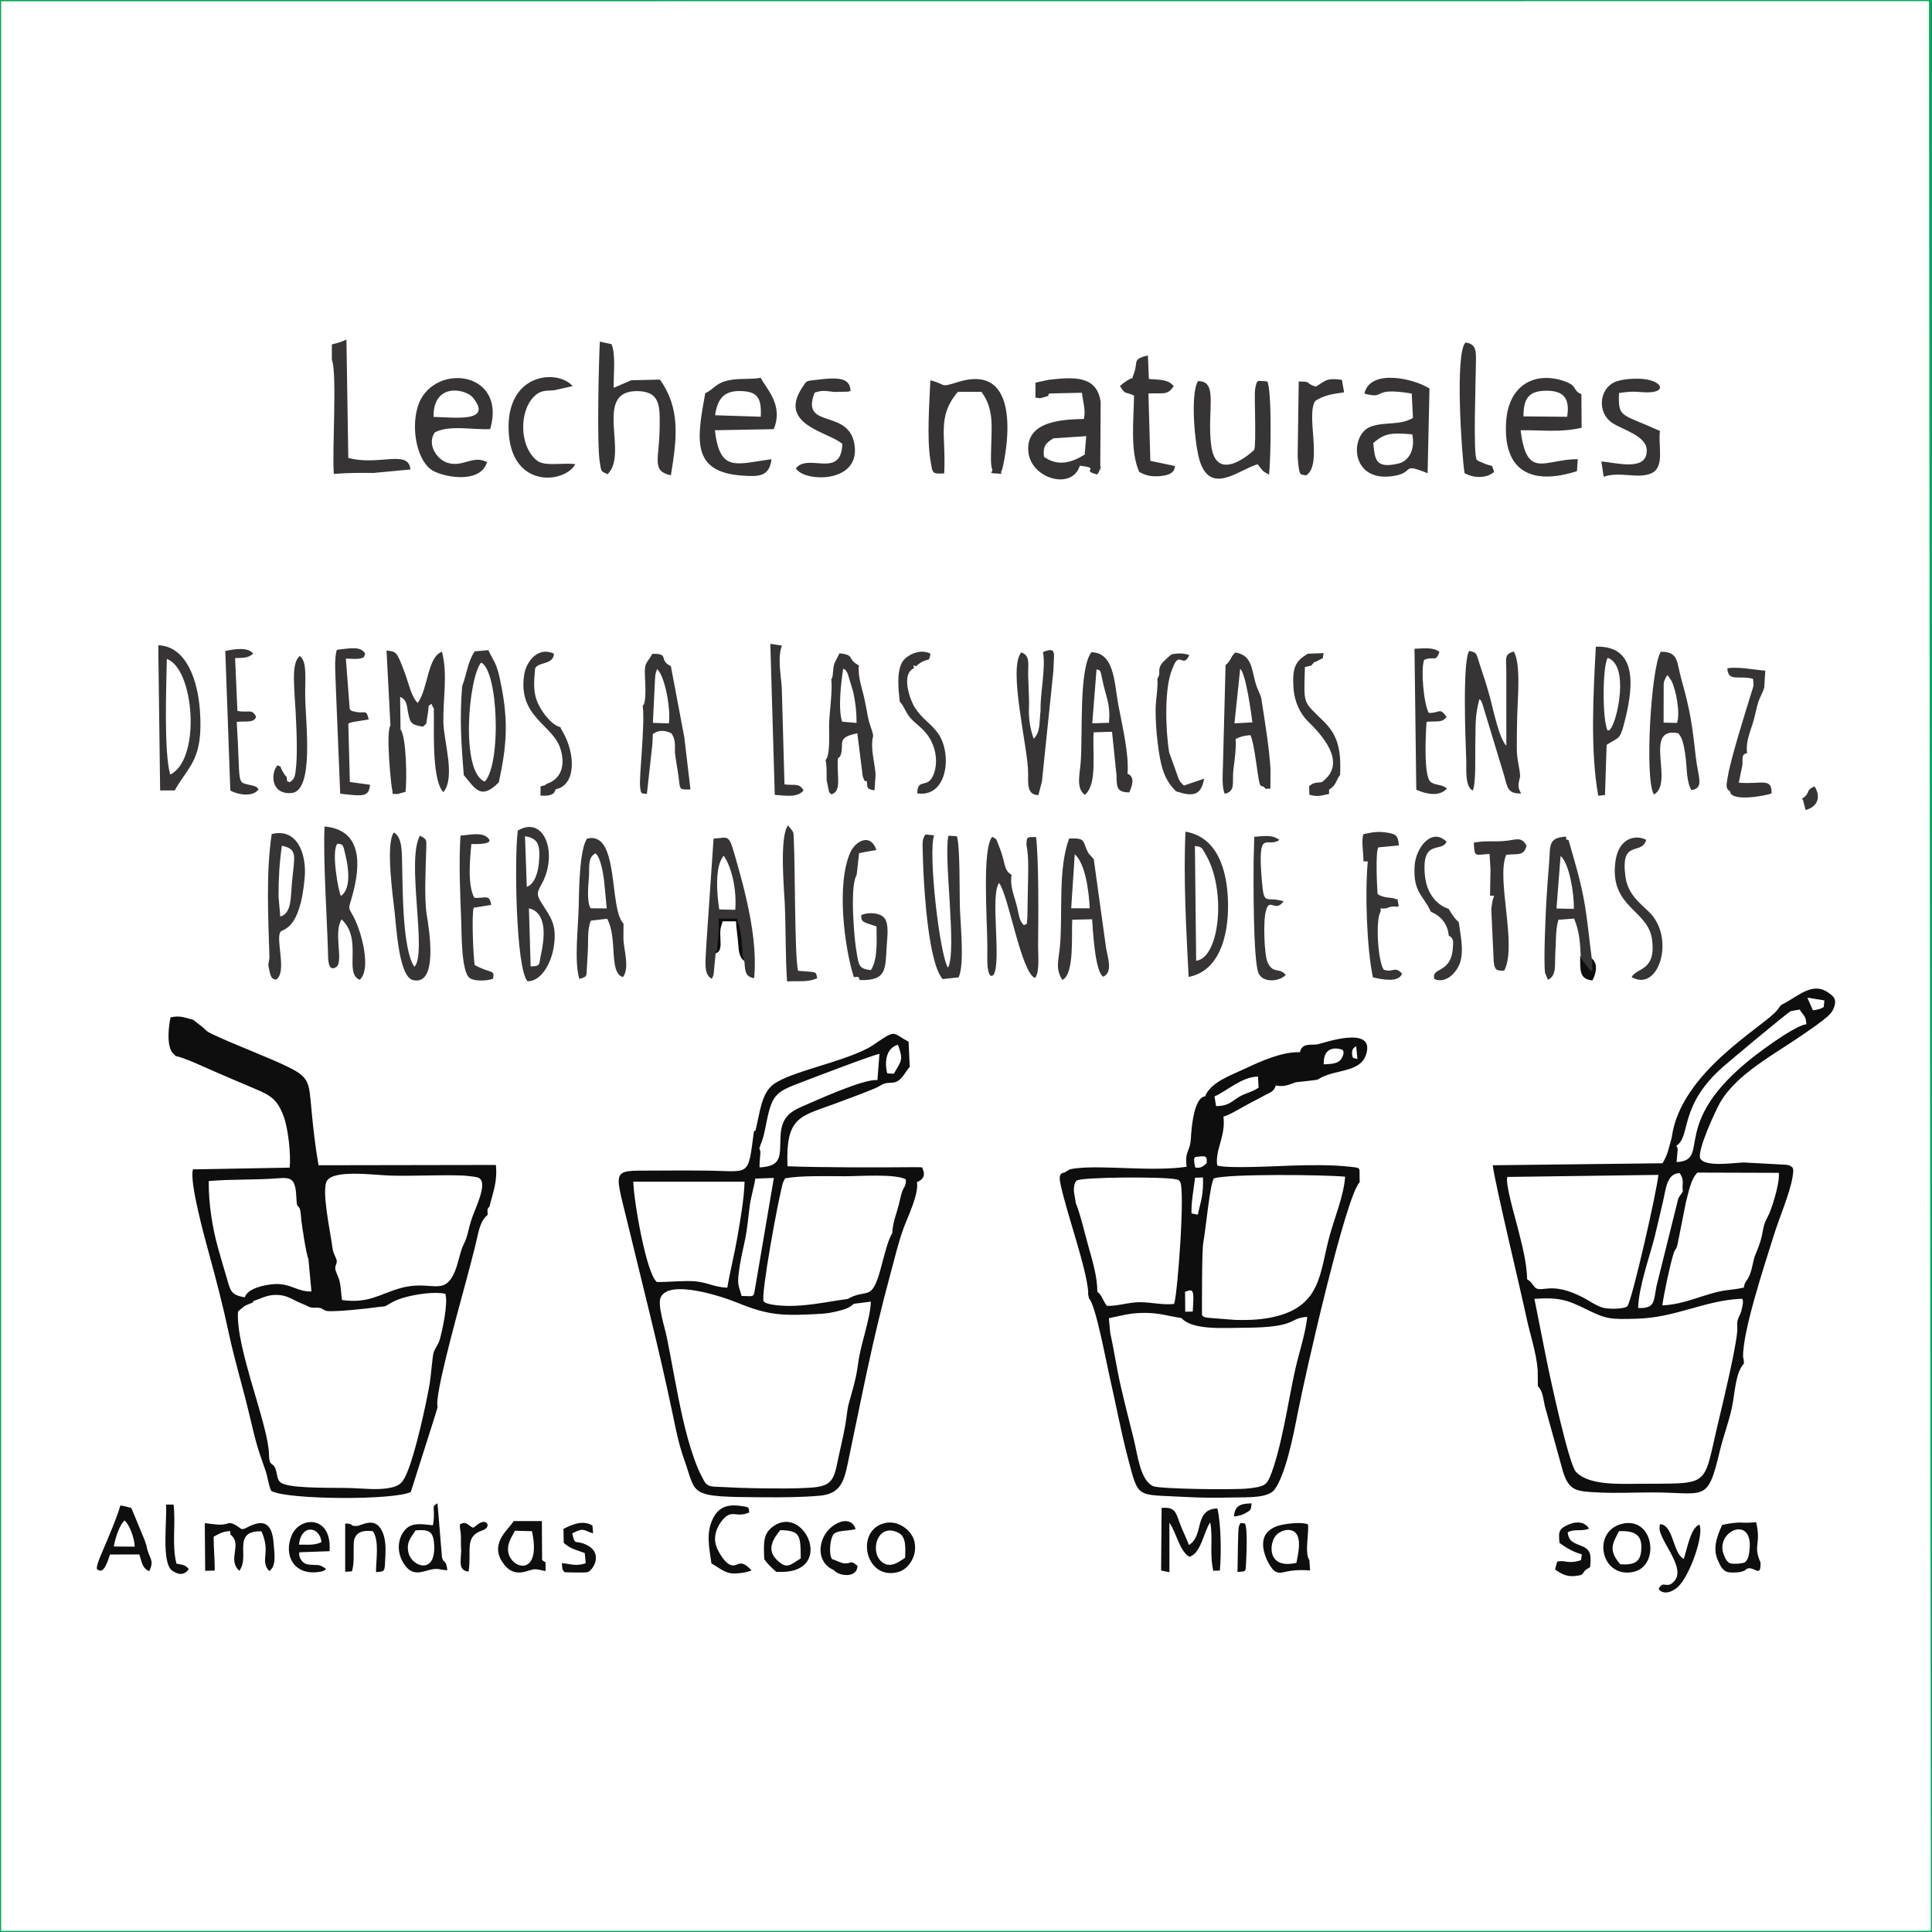 <?xml version="1.0" encoding="UTF-8"?>
<!DOCTYPE svg PUBLIC "-//W3C//DTD SVG 1.1//EN" "http://www.w3.org/Graphics/SVG/1.1/DTD/svg11.dtd">
<!-- Creator: CorelDRAW 2017 -->
<svg xmlns="http://www.w3.org/2000/svg" xml:space="preserve" width="200mm" height="200mm" version="1.1" style="shape-rendering:geometricPrecision; text-rendering:geometricPrecision; image-rendering:optimizeQuality; fill-rule:evenodd; clip-rule:evenodd"
viewBox="0 0 20000 20000"
 xmlns:xlink="http://www.w3.org/1999/xlink">
 <defs>
  <style type="text/css">
   <![CDATA[
    .fil0 {fill:none}
    .fil3 {fill:#373435}
    .fil1 {fill:#00A859}
    .fil2 {fill:#0E0E0E}
   ]]>
  </style>
 </defs>
 <g id="Capa_x0020_1">
  <rect class="fil0" width="20000" height="20000"/>
  <path class="fil1" d="M11.76 12.94l19957.3 -1.18 19.18 19975.3 -182.94 1.18 -19815.3 0 21.75 -1.18 0.01 -19974.12zm-21.76 19997.06l20020 0 0 -20020 -20020 0 0 20020z"/>
  <g id="_1776731571232">
   <path class="fil2" d="M3143.36 13502.25c27.76,10.18 45.31,24.52 68.97,30.87 37.88,10.17 59.91,-0.3 94.07,5.88 43.93,7.94 35.17,23.1 73.52,31.38 66.87,14.42 439.95,-25.88 508.35,-36.41 112.06,-17.26 73.19,5.79 159.89,-46.39 48.08,-28.93 100.43,-46.32 157.89,-61.52 101.55,-26.85 291.71,-58.08 403.91,-32.72 31.4,92.22 -30.07,376.43 -57.19,472.48 -15.17,53.72 -47.2,88.11 -63.21,133.2 -12.61,35.52 -30.21,262.22 -41.65,326.6 -42.82,241.02 -145.4,701.81 -227.62,903.36 -45.48,111.48 -70.75,155.46 -205.33,177.01 -114.52,18.34 -244.13,3.85 -361.43,-0.9 -174.64,-7.06 -575.79,6.84 -713.04,-41.12 -57.04,-19.93 -64.58,-48.67 -76.03,-110.27 -27.3,-146.81 -76.51,-41.84 -79.97,-198.31 -6.88,-312.23 -346.39,-1102.89 -320.52,-1478.57 81.26,-67.77 50.17,-49.89 127.29,-83.25 37.61,-16.26 23.24,0.22 30.57,-24.91 101.06,-33.34 159.47,-74.84 280.17,-61.29 89.6,10.05 156.33,64.82 241.36,94.88zm5487.98 2751.1c56.62,68.64 247.39,82.94 244.52,-45.21 -78.35,-61.62 -54.4,-23.34 -126.71,-23.62 -38.89,-0.15 -95.12,-32.58 -135.92,-44.95 -33.78,-45.37 -21.7,-190.87 7.45,-244.37 32.93,-60.45 148.17,-40.8 236.07,-65.76 -20.68,-78.04 -95.5,-103.77 -181.41,-64.38 -208.7,95.69 -254.74,400.26 -44,488.29zm9908.04 -5786.78l91.32 -15.65c35.22,62.16 64.14,58.98 68.67,152.29 -96.25,8.49 -362.77,200.25 -435.76,252.97 -1041.24,752.08 -522.43,1151.14 -907.6,1173.79l11.23 -130.8c-2.57,-26.12 0.22,-14.86 -11.17,-29.52l0 -10.6c149.9,-97.9 19.61,-410.77 482.54,-816.77 46.13,-40.45 654.38,-552.07 700.77,-575.71zm228 -7.61l-57.72 -131.21 176.22 28.5 -6.51 68.22c-34.7,22.81 -60.44,25.97 -111.99,34.49zm-2282.33 -309.78c35.28,-66.74 64.74,-174.88 -11.53,-230.82l0 126.95c-45.23,-33.18 -70.05,-116.85 -115.29,-150.03 0,144.29 -11.68,242.36 126.82,253.9zm-117.87 6001.32c-139.22,45.56 -161.29,-5.41 -247.64,15.67l-21.41 81.5c72.52,49.65 127.99,84.4 244.38,61.77 26.01,-5.05 22.34,-1.85 39.61,-16.57l28.96 -39.07 49.98 -31.26c8.06,-104.38 16.16,-174.27 -76.73,-213.43 -86.17,-36.32 -145.98,-47.39 -155.59,-147.19 73.25,-37.35 135.41,-6.5 220.85,-36.18 -38.34,-70.81 -126.32,-80.8 -207.47,-45.36 -96.94,42.34 -112.74,64.09 -98.13,192.23 60.35,44.03 148.24,98.46 230.83,117.21l-7.64 60.68zm-14271.09 -5518.6l-85.49 -66.11c-1.47,-1.57 -4.27,-4.65 -6.24,-7.11 -94.5,-25.96 -148.79,-49.17 -238.85,-26.14 -18.25,85 -42.53,267.8 14.2,359.46l39.62 40.52c91.02,16.15 314.18,122.09 405.64,161.54 138.19,59.61 272.77,117.88 411.99,176 170.45,71.15 234.56,113.45 300.18,288.27 44.5,118.55 76.46,390.86 61.35,529.04l-1000.85 18.07c-40.19,125.63 125.01,722.39 163.79,863.6 76.75,279.46 146.15,545.68 206.96,831.24 60.81,285.51 143.59,551.97 209.62,829.45 68.97,289.83 77.95,335.24 173.09,601.3 19.42,54.29 37.19,184.44 61.08,205.04 166.13,89.44 1264.58,96.15 1440.37,8.99l222.21 -698.58c89.8,-284.39 37.96,-115.44 55.15,-266.64 29.69,-261.05 224.08,-952.18 292.38,-1208.94 32.65,-122.75 64.75,-244.13 95.93,-366.77 33.1,-130.21 42.49,-256.13 129.85,-328.15 0,-54.01 -10.21,-57.08 18.73,-84 38.85,-160.74 83.12,-252.7 66.94,-432.38l-1836.21 3.14c-33.77,-190.63 -55.86,-388.34 -74.08,-585.7 -24.8,-268.77 -19.96,-321.11 -229.25,-426.12 -200.45,-100.58 -553.5,-230.27 -796.47,-345.59 -66.6,-31.61 -61.1,-37.88 -101.64,-73.43zm5338.53 -1129.01c-9.49,114.18 -32.04,254.69 -34.59,369.31 94.29,-25.2 45.03,-139.9 58.84,-252.71 3.93,-32.14 14.32,-49.57 21.86,-81.98l138.36 0c1.4,63.22 18.51,165.87 22.61,231.26 5.49,87.52 14.07,146.98 69.62,184.21 0,-63.94 -18.22,-166.26 -28.04,-237.37 -32.55,-235.67 -29.85,-138.74 -52.67,-224.26 -68.59,0 -113.47,11.54 -195.99,11.54zm-4900.8 3926.39c-148.26,-22.62 -148.67,-71.65 -188.33,-205.84 -29.05,-98.24 -60.25,-203.42 -88.19,-303.74 -58.67,-210.66 -98.4,-455.89 -96.64,-693.5 250.28,-21.04 476.42,-9.99 705.27,-27.71 74.04,-5.73 147.42,-14.36 176.59,50.32 26.36,58.48 23.03,138.26 29.03,200.77 5.1,53.14 23.32,26.08 36.51,79.45 6.07,24.54 7.53,77.36 11.3,104.68 12.23,88.52 46.84,332.19 73.54,401.4l31.3 334.23c-141.21,5.69 -217.51,-85.26 -378.51,-76.51 -99.43,5.4 -279.68,40.74 -311.87,136.45zm11505.23 -2599.4l13.11 133.22c-40.56,-14.2 -51.51,3.02 -55.32,-52.32 -3.13,-45.49 11.86,-62.17 42.21,-80.9zm-335.86 188c-6.25,-226.64 191.29,-153.05 195.07,-149.2 28.52,29 -9.98,99.18 -35.8,117.28 -40.45,28.36 -104.47,29.78 -159.27,31.92zm-289.24 185.6c54.37,-5.99 192.24,-20.33 223.58,-26.42 7.08,-1.37 46.77,-38.15 172.78,-69.67 149.48,-37.38 287.59,-57.44 330.77,-189.44 103.19,-315.47 -452.01,-115.79 -500.29,-107.45 -69.32,11.97 -161.53,-19.3 -183.83,82.01 -184.1,-6.84 -405.4,93.75 -551.69,162.5 -168.58,79.22 -370.19,145.99 -430.54,294.36 -113.41,10.96 -140.98,319.9 -146.37,429.97 -7.47,152.57 -64.85,123.36 -44.76,298.92 -356.87,53.03 -851.45,-18.11 -1142.47,15.71 -22.74,2.64 -47.73,5.9 -68.56,12.4l-53.81 32.46c-65.55,3.74 -50.04,76.97 -36.36,137.5 74.85,331.34 258.12,826.39 282.54,1092.76 -2.52,37.07 2.71,42.23 8.91,72.89 69.29,66.53 178.72,662.34 213.12,810.76 64.34,277.56 114.45,556.22 186.29,829.55 117.19,445.87 81.39,384.11 600.65,414.25 160.39,9.31 335,9.15 498.74,5.31 139.79,-3.28 355.45,8.59 422.28,-82.82 112.89,-154.43 192.87,-552.47 236.32,-777.35 78.44,-405.92 501.22,-2266.99 644.2,-2402.92l-0.83 -46.84c-3.18,-108.26 17.6,-100.19 -92.51,-113.07 -189.49,-22.17 -407.29,-18.56 -598.42,-13.05 -146.88,4.24 -678.3,34.43 -783.13,-0.83 -24.04,-162.46 90.47,-302.96 64.43,-506.23 66.35,-14.94 214.03,-109.67 286.43,-145.53 44.09,-21.83 87.55,-45.9 135.85,-71.84 69.1,-37.11 97.25,-38.15 120.04,-104.03 84.04,16.24 138.72,-8.7 206.64,-33.86zm-825.08 247.25l-16.38 -100.74c121.83,-51.38 286.5,-205.94 450.35,-204.91l6.19 114.49c-69.9,48.49 -142.91,56.68 -210.74,100.62 -77.13,49.96 -106.58,88.66 -229.42,90.54zm-1451.98 1004.19c-7.4,-60.55 -29.71,-126.11 -15.63,-184.22 7.71,-31.84 9.53,-30.99 22.82,-48.99 51.02,-38.21 909.01,-41.66 1025.86,-13.97 42.73,10.12 25.28,2.42 45.98,24.32 53.74,75.49 -23.29,1144.72 -60.9,1265.67 -100.67,15.62 -237.61,-16.98 -350.83,-17.41 -122.21,-0.47 -235.85,42.69 -345.88,37.51 -38.83,-47.92 -53.16,-113.53 -98.43,-146.67 -0.72,-159.4 -52.7,-326.78 -95.29,-478.49 -35.63,-126.89 -81.6,-326.95 -127.7,-437.75zm356.07 1341.12l-13.89 -149.89c134.22,-27.36 218.62,-55.55 371.38,-55.28 153.59,0.27 245.33,33.49 380.26,53.77 114.4,128.77 445.86,100.8 645.7,100.21 570.48,-1.67 454.45,-101.05 656.58,-112.51 -19.94,179.74 -87.71,377.26 -126.98,554.62 -71.64,323.65 -141.56,815.66 -259.59,1102.22 -36.75,89.2 -73.23,101.05 -217.76,118.61 -144.39,17.54 -931.02,6.59 -993.01,-23.47 -133.44,-64.71 -158.49,-323.63 -198.23,-483.09 -45.98,-184.48 -91.11,-360.18 -134.28,-547.07 -42.54,-184.12 -69.68,-372.59 -110.18,-558.12zm776.79 -217.21l-1.98 -206.19c54.25,-18.83 80.83,-32.24 85.43,40.96 2.75,43.87 -4.23,116.73 -5.82,163.71l-77.63 1.52zm64.95 -1017.66c-5.59,-103.36 23.97,-262.73 36.71,-369.2l81.87 -2.92c5.07,180.02 -18.62,231.31 -53.86,385.19l-64.72 -13.07zm6198.17 -489.71c-21.32,-17.49 14.73,-0.26 -22.14,-10 -12.44,-3.29 -17.36,-3.26 -30.12,-4.46l-427.48 -22.99c-83.91,0.2 -400.24,52.57 -451.25,-40.23 -38.77,-77.63 163.78,-509.68 204.43,-579.66 175.66,-302.41 565.93,-499.74 882.46,-720.93 71.99,-50.31 168.17,-115.58 231.49,-171.98 29.8,-26.55 63.31,-65.01 74.55,-123.59 12.95,-67.47 -27.23,-92.04 -66.44,-120.8 -150.59,-110.44 -296.17,17.69 -425.52,91.77 -98.7,56.52 -48.92,17.61 -106.51,89.51 -135.86,169.6 -1002.16,638.64 -1090.61,1318.29 -36.98,125.95 -33.26,157.5 -95.09,265.69l-1758.2 20.7c30.97,221.91 283.2,1265.19 351.28,1584.62 37.34,175.19 97.93,343.58 114.01,529.55 0.07,2.78 0.34,4.19 0.4,8.35l1.99 165.05c48.96,41.91 55.72,131.49 72.13,205.32l187.6 677.45c63.4,200.73 136.57,205.58 362.29,216.79 186.7,9.28 366.57,0.18 553.96,-0.25 555.15,-1.27 578.6,116.48 706.57,-426.18 37.73,-160 92.14,-293.8 126.1,-451.88 31.25,-145.51 35.06,-361.8 124.26,-455.57 0,-29.74 -3.43,-50.71 -8.32,-66.03 -8.05,-265.78 225.72,-965.27 320.02,-1268.65 51.59,-165.96 163.71,-428.38 191.28,-592.85 13.21,-78.75 12.03,-106.56 -23.14,-117.04zm-2928.37 112.27l1562.97 -21.35c-12.92,159.82 -274.06,1306.16 -320.62,1358.68 -27.65,31.19 -199.52,34.27 -262.19,13.76 -70.99,-23.24 -135.04,-71.19 -196.75,-103.11 -320.16,-165.63 -412.65,-54.1 -490.85,-97.31 -20.83,-22.38 -22.06,-26.1 -36.3,-44.09 -23.43,-29.6 -22.2,-28.13 -51.38,-46.42 -5.69,-186.33 -55.18,-363.05 -99.88,-542.14 -21.06,-84.41 -131.94,-461.25 -105,-518.02zm279.82 1261.75c245.64,-16.11 334.59,7.81 525.46,102.46 221.49,109.85 256.33,111.13 536.89,103.18 405.9,-11.51 695.44,-189.66 1083.3,-206.64 21.08,19.87 7.49,-1.02 13.54,39.96 -9.91,63.97 -14.2,92.66 -40.93,145.43 -31.86,62.88 -11.85,87.45 -19.81,165.54 -19.79,194.02 -146.07,723.53 -191.93,914.3 -169.67,705.7 -60.63,643.11 -844.62,650.58 -222.76,2.12 -504.62,10.65 -631.93,-123.81 -75.45,-79.69 -274.9,-1008.33 -308.79,-1181.44l-121.18 -609.56zm2168.39 -116.54c-190.29,40.38 -162.85,5.37 -424.17,88.32 -131.46,41.73 -265.13,89.71 -419.97,96.28 16.35,-122.04 80.71,-426.64 116.98,-538.28 20.15,-62.01 27.59,-26.63 45.16,-117.02l81.81 -412.37c29.9,-108.93 49.73,-237.98 119.29,-307.17l843.1 2.57c7.41,87.07 -36.47,237.13 -61.28,316.48 -56.45,180.6 -81.75,149.5 -105.11,286.71 -25.62,150.5 -76.39,223.67 -94.15,298.29 -14.39,60.5 -20.29,102.02 -41.28,155.35 -24.38,61.93 -54.97,71.7 -60.38,130.84zm-632.36 -993.9l-45.37 67.12 -227.57 914.5c-29.46,157.89 -13.78,229.88 -189.22,224.35 4.98,-217.93 118.55,-529.4 171.27,-738.99 30.33,-120.55 56.14,-241.46 85.84,-363.87 30.14,-124.19 36.73,-293.43 173.36,-293.78 33.02,52.4 34.19,66.26 28.97,145.72l2.72 44.95zm-8167.25 -1220l-68.17 -3.34c-30.8,-120.51 -11.01,-262.92 110.72,-296.48 59.06,162.36 35.4,163.91 -42.55,299.82zm-1388.42 765.06c11.57,-51.33 28.21,-50.13 59.97,-213.29 65.45,-336.27 94.54,-358.12 368.74,-462.16 109.36,-41.5 751.31,-288.51 810.71,-294.46l-21.05 272.09c-130.88,-21.57 -646.92,215.67 -781.39,273.14 -136.6,58.38 -214.25,126.74 -221.62,308.93 -8.35,206.45 17.35,307.29 -216.71,320.75 -1.4,-33.6 1.05,-63.87 4.04,-97.46 4.2,-47.22 9.81,-70.19 -8.02,-100.68l5.33 -6.86zm-45.72 320.78l192.19 -6.81 -197.88 1162.87c-13.65,75.64 -12.31,60.96 -136.48,58.57 -32.94,-123.84 -49.97,-107.08 -19.4,-307.49 16.24,-106.4 40.8,-199.29 59.98,-297.29 20.39,-104.2 28.22,-208.89 42.01,-315.34 14.04,-108.35 50,-218.52 59.58,-294.51zm682.25 1399.47c62.48,-3.51 122.08,-14.57 183.31,-30.5 53.3,-13.87 115.05,-31.75 152.59,-72.77l177.84 -22.47c-4.1,177.74 -107.99,445.7 -131.7,641.24 -17.02,140.42 -57.68,276.94 -95.79,411.39 -17.95,63.33 -23.81,151.24 -35.46,217.44 -25.57,145.22 -59.23,275.11 -88.76,420.37 -36.66,180.26 -84.62,223.44 -283.22,236.1 -162.75,10.37 -330.04,7.26 -495.87,5.98 -159.51,-1.24 -326.02,-9.29 -484.51,-16.81 -94.08,-4.46 -99.76,-39.56 -139.79,-115.27 -28.28,-53.5 -52.41,-115.26 -75.12,-178.83 -90.43,-253.15 -148.53,-551.12 -200.55,-826.72 -26.94,-142.71 -53.05,-285.59 -81.27,-426.46 -19.21,-95.93 -98.43,-334.59 -63.74,-411.71 86.74,-192.85 637.79,-9.45 791.07,53.24 332.87,136.12 472.63,138.69 870.97,115.78zm274.33 -153.62c-145.03,19.05 -281.44,47.67 -428.72,62.34 -74.68,7.44 -155.71,12.3 -232.44,8.32 -34.72,-1.8 -186.87,-9.71 -209.01,-47.07 -32.48,-54.81 151.9,-1067.49 200.55,-1229.13l20.45 -42.69c162,-31.05 445.87,-21.96 622.58,-22.01 148.95,-0.05 520.98,-27.68 628.59,32.55 2.33,72.3 -20.68,76.66 -37.89,124.6 -13.18,36.74 -25.07,98.31 -35.17,137.39 -30.23,117.03 -58.43,166.22 -68.87,297.87 -47,60.77 -105.36,328.27 -137.42,430.11 -84.38,268.09 -133.49,139.66 -322.65,247.72zm716.88 -1209.91c47.64,-16.74 94.27,-58.42 59.94,-134.07 -6.49,-14.31 16.5,-21.09 -76,-20.26 -372.31,3.38 -985.89,4.37 -1324.11,-9.5 -20.93,-517.68 134.49,-515.15 488.67,-646.67 143.3,-53.22 279.2,-102.66 417.13,-159.93 34.61,-14.36 66.24,-37.21 91.79,-47.06 44.23,-17.04 87,-3.35 129.27,-20.93 64.35,-26.77 95.63,-109.31 138.53,-153.17l-11.53 -261.3c-168.65,-89.33 -126.56,-127.95 -320.4,2.42 -37.28,25.07 -67.29,46.93 -106,67 -286.68,148.61 -784.69,238.28 -969.02,368.74 -130.26,92.19 -144.09,300.51 -190.79,485.11l-14.4 0c-65.75,490.12 -32.1,415.31 -497.7,410.96 -153.62,-1.43 -307.57,-2.69 -461.17,-0.54 -523.58,7.33 -496.06,-62.64 -350.08,541.04 157.26,650.32 324.82,1301.61 463.06,1960.87 35.31,168.37 64.87,327.07 122.57,487.45 135.48,376.67 25.21,388.13 825.13,392.87 188.33,1.11 394.67,0.19 578.23,-16.34 204.41,-18.41 248.15,-132.61 288.32,-322.87 150.91,-714.69 250.8,-1262.18 445.39,-1977.81 43.1,-158.51 80.64,-322.74 137.07,-475.03 40.62,-109.62 157.92,-348.92 136.1,-470.98zm3281.29 3461.53c52.14,-5.45 81.84,-13.15 122.59,-36.03 53.1,-29.82 53.13,-29.94 60.47,-99.44 -115.08,2.22 -173.11,21.76 -183.06,135.47zm36.78 574.85c74.91,-8.66 84.04,6.89 87.36,-63.65 4.56,-97.01 20.34,-376.93 -9.91,-438.55 -50.65,-2.68 -43,-16.69 -62.42,28.19 -11.91,27.49 -12.12,399.33 -15.03,474.01zm-8049.34 -492.07c-2.5,56.77 9.94,63.48 10.66,126.49 0.55,47.78 -2.21,91.17 2.48,138.95 -0.93,103.45 -36.47,212.69 77.1,222.78 32.28,-223.95 -46.75,-361.9 142.18,-426.81 96.03,-33 50.24,-119.99 -27.5,-75.26 -29.19,16.79 -40.51,32.38 -67.88,48.52 -60.37,-27.92 -70.49,-74.28 -137.04,-34.67zm-2807.09 461.64c-37.51,-45.19 -60.33,-42.16 -127.4,-55.81 -49.64,-199.19 -5.08,-403.99 -29.68,-611.67l-77.85 0.33c11.17,165.93 -49.25,600.01 62.15,682.56 69.65,51.62 133.82,45.12 172.78,-15.41zm3889.53 32.82c37.26,2.26 212.63,6.46 239.51,-0.8 52.32,-14.13 177.8,-203.88 -27.99,-289.93 -108.56,-45.39 -99.92,21.37 -130.82,-111.4 126.3,-66.9 118.97,-26.5 215.41,0l-6.59 -80.91c-101.48,-63.73 -227.12,-4.34 -300.28,35.57l3.11 143.86c74.92,64.57 121.03,68.86 217.6,105.13l9.76 105.63c-99.6,34.06 -148.29,7.93 -246.03,-1.18 3.25,50.95 -0.92,62.37 26.32,94.03zm1521.37 -90.53c58.13,30.04 109.98,78.13 180.14,97.3 61.61,16.83 194.22,-4.79 235.39,-25.77 -141.32,-151.28 -138.25,-2.32 -243.16,-69.76 -42.13,-27.08 -118.27,-138.61 -131.55,-215.51 -17.71,-102.56 34.07,-191.45 79.81,-242.99 95.73,-107.89 135.38,-11.2 271.36,-71.72 -8.55,-59.92 -4.27,-53.9 -75.14,-65.26 -130.42,-20.92 -231.47,-2.26 -295.88,118.05 -81.78,152.72 -44.08,309.93 -20.97,475.66zm-3791.41 -413.38l-0.13 499.28 69.67 -4.11c26.38,-78.88 15.4,-198.09 18.85,-290.48 4.43,-118.51 99.74,-138.93 198.62,-124.95 68.53,101.57 31.07,297.82 32.06,423.54 96.87,-11.06 88.77,7.1 97.19,-170.67 4.07,-85.89 1.76,-176.42 -31.35,-247.93 -78.35,-169.28 -215.26,-58.16 -270.91,-59.05 -81.56,-1.29 -11.44,-24.66 -114,-25.63zm13857.34 366.1c-115.32,-57.85 -104.76,-346.73 -242.55,-359.59 -8.28,14.77 -3.69,-8.38 -8.48,27.61 -16.89,126.93 270.99,410.83 159.17,553.33 -83.42,106.32 -121.32,-12.92 -168.62,91.37 57.66,71.28 156.4,18.32 201.09,-24.38 125.43,-119.84 271.29,-543.35 220.36,-643.68 -88.28,31.17 -125.69,245.03 -160.97,355.34zm-14336.07 -147.6c25.09,-221.95 218.51,-184.68 233.21,-26.83 -70.56,36.69 -144.97,25.77 -233.21,26.83zm281.32 251.03c-81.62,-55.08 -70.87,-32.72 -183.99,-45.37 -64.92,-7.26 -95.54,-74.39 -94.96,-107.2 0.34,-19.29 -3.79,-5.81 5.6,-19.62l308.75 -11.05c28.41,-372.58 -307.37,-367.03 -392.77,-161.67 -84.53,203.27 22.27,409.4 273.76,377.7 48.32,-6.08 62.75,-11.42 83.61,-32.79zm4701.59 -401.45c206.98,6.09 209.97,49.61 211.7,292.66 -111.12,67.7 -144.23,122.69 -255.57,6.87 -111.61,-116.09 -1.76,-240.6 43.87,-299.53zm-166.23 299.14c31.19,51.51 80.21,91.4 122.64,132.11 626.88,44.52 303.9,-705.2 -27.87,-471.65 -109.68,77.21 -100.41,172.18 -94.77,339.54zm8862.56 54.93c-135.48,-153.42 -71.32,-227.73 -13.91,-343.55 135.26,-4.23 230.92,21.82 231.33,161.17 0.45,156.96 -64.3,191.19 -217.42,182.38zm9.1 -417.18c-307.88,83.59 -208.9,566.25 124.11,495.81 285.96,-60.5 213.01,-587.33 -124.11,-495.81zm-7413.29 349.78c-51.36,30.43 -140.93,112.37 -231.64,49.94 -145.07,-99.83 -58.15,-427.65 167.57,-306.24 77.9,41.9 66.76,162.56 64.07,256.3zm-205.24 -360.59c-318.87,68.54 -210.53,602.18 133.81,507.77 110.3,-30.24 203.33,-173.31 166.88,-319.79 -27.11,-109 -161.99,-217.79 -300.69,-187.98zm8897.2 408.17c-28.19,12.28 -106.79,19.19 -146.01,10.21 -36.18,-8.29 -52.69,-47.15 -67.96,-82.27 -109.9,-252.65 320.56,-438.53 260.68,-34.17 -7.61,51.41 -16.5,80.62 -46.71,106.23zm-170.21 -401.11l-63.89 13.11c-51.01,114.25 -102.5,238.92 -43.47,368.35 25.56,56.03 50.04,115.04 118.28,122.69 41.99,4.71 116.76,2.62 154.54,-18.06 54.93,-30.07 -52.69,34.86 20.54,-14.53 72.21,-48.7 155.93,107.37 146.89,-70.94 -79.76,-175.84 9.12,-184.4 -44.66,-415.47 -190.76,15.89 -104.33,-10.2 -288.23,14.85zm-4470.81 405.54c-311.41,72.63 -284.66,-212.93 -206.31,-289.77 59.34,-58.2 176.71,-79.4 215.96,7.21 36.47,80.44 4.26,203.89 -9.65,282.56zm133.88 -28c-51.72,-69.32 -2.66,-284.75 -14.2,-369.31 -66.74,-31.55 -267.52,-5.47 -331.76,21.25 -86.7,36.06 -147.67,99.34 -129.94,227.07 11.51,82.96 74.62,221.9 136.36,244.98 69.37,25.95 95.74,-35.72 346.91,-17.05l-7.37 -106.94zm-9252.66 -308.25c124.42,-8.57 178.54,1.73 190.45,124.21 33.51,344.32 -225.33,256.06 -262.34,112.71 -30.27,-117.22 31.01,-167.62 71.89,-236.92zm179.41 -52.44c-109.1,-11.12 -214.1,-31.58 -282.73,41.39 -85.81,91.24 -102.06,251.85 1.59,383.37 82.46,104.62 179.18,51.5 264.79,33.16 78.22,-16.75 92.31,5.89 165.98,7.42 -13.01,-122.8 -45.18,-66.85 -55.96,-139.08l-45.85 -553.74c-52.97,30.18 -37.39,27.43 -37.48,103.18 -0.06,47.6 -1.37,79.72 -10.34,124.3zm849.32 56.64l176.39 4.64c106.56,495.47 -241.56,389.7 -248.11,193.71 -2.84,-84.98 47.2,-145.25 71.72,-198.35zm316.98 327.13l-35.71 -23.08 -2.48 -403.93 -292.76 0c-40.52,77.55 -245.62,217.88 -120.64,417.37 113.98,181.94 251.18,96.96 318.43,83.7 43.79,-8.64 91.03,9.84 133.2,16.22l-0.04 -90.28zm-4469.74 -164.15c14.38,-82.49 58.95,-224.85 111.55,-269.34 53,46.03 101.84,182.03 105.46,271.16l-217.01 -1.82zm338.73 -8.96c-12.76,-41.15 -26.67,-78.44 -46.65,-123.02l-101.1 -245.02c-21.43,-34.87 4,-16.63 -48.65,-32.23 -22.37,-6.63 -53.94,-13.33 -74.42,-15.2 -26.07,102.86 -143.85,379.9 -195.41,499.08 -12.25,28.31 -23.07,54.51 -32.82,83.35 -31.58,93.46 -3.96,80.72 -0.22,84.26 60.78,45.73 103.96,-109.76 121.77,-159.24l303.31 -0.77c27,79.85 27.23,139.35 101.91,174.13 60.94,-122.4 -6.03,-129.47 -27.72,-265.34zm706.68 257.85c0,-132.92 -11.53,-223.06 -11.53,-350.18 51.06,-27.04 96.5,-57.7 172.94,-57.7l0 34.67c130.89,99.71 -36.78,257.41 92.23,375.37 114.57,-139.86 -81.26,-416.15 229.91,-408.24 101.35,229.33 -21.06,297.37 79.59,411.04 77.54,-48.65 54.21,-177.37 46.32,-285.93 -16.2,-222.84 -113.68,-251.84 -278.34,-163.29 -59.55,32.02 -55.77,8.97 -110.25,-22.87 -78.66,-45.99 -71.34,-12.59 -151.48,-8.2 -51.84,2.84 -120.36,-10.38 -172.62,-15.43l4.06 493.83 99.17 -3.07zm9882.24 -495.69c76.84,112.71 103.85,291.76 205.83,353.08 121.56,-31.58 146.22,-251.8 216.72,-356.29 31.41,170.56 -9.62,313.2 31.84,501.52l67.93 -2.49c16.34,-169.99 13.11,-485.79 -25.83,-643.06 -247.59,8.83 -133.01,282.06 -294.36,378.5 -25.61,-71.86 -67.31,-148.99 -98.67,-236.89 -36.93,-103.49 -49.19,-159.95 -184.06,-146.35l-5.21 647.21 86.34 17.87 -0.53 -513.1zm-4471.92 -2956.82c-30.04,176.18 -76.59,356.68 -104.54,524.08 -130.47,-3.19 -204.44,-53.48 -325.06,-64.74 -118.66,-11.08 -272.08,7.08 -403.62,6.65 -110.69,-85.11 -240.69,-846.66 -244.25,-1038.83l1151.84 0.25c-6.46,187.81 -44.08,394.98 -74.37,572.59zm4809.27 805.69c0.55,-131.86 -2.43,-665.23 14.34,-753.12 24.38,-127.7 65.74,-586.71 107.78,-658.78 137.69,-49.93 1161.21,-38.96 1359.57,-18.29 -11.63,184.75 -104.17,413.8 -155.1,592.88 -113.96,400.74 -78.21,767.68 -632.77,868.66 -112.81,20.54 -232.56,24.82 -352.64,20.82l-260.57 -20.37c-58.37,-6.67 -64.91,-6.82 -80.61,-31.8zm48.67 -1569.56c-33.67,30.43 -63.16,56.79 -119,43.39 -23.77,-116.46 -6.04,-106.93 30.65,-111.33 87.85,-10.53 91.33,-2.69 88.35,67.94zm-8951.11 1416.37c-8.61,-55.35 -9.04,-108.87 -18.98,-165.95 -12.49,-71.82 -30.21,-87.92 -46.12,-137.75 -21.26,-66.55 33.57,-63.44 -0.62,-137.27 -29.62,-63.96 -29.45,-69.8 -39.8,-146.4 -17.51,-129.53 -108.68,-554.33 -50,-647.36 75.05,-118.96 495.43,-57.77 659.99,-53.62 243.92,6.15 496.72,-9.02 738.28,-1.04 32.35,1.07 136.46,11.63 162.96,20.37 111.99,36.91 -11.78,285.64 -56.46,410.03 -47.84,133.2 -43.11,193.81 -88.76,280.13 -36.06,68.19 -55.99,195.61 -90.3,278.4 -113.69,274.36 -245.91,87.66 -563.03,176.46 -220.41,61.72 -326.59,161.61 -607.16,124z"/>
   <path class="fil3" d="M14115.57 8634.8c-26.88,45.27 0.24,200.28 -1.1,282.44l44.63 0c-29.78,326.61 -10.69,897.4 53.38,1200.5 80.55,17.41 267.17,62.43 301.55,-39.75 -80.08,-82.86 -90.55,-4.86 -189.18,-39.62 -60.34,-80.37 -87.03,-510.59 -35.4,-594.89 18.88,-58.54 -40.19,-33.34 62.23,-40.48 111.45,-52.24 141.14,30.15 120.08,-66.51 -15.21,-69.83 0.85,-14.24 -26.05,-29.94 -38.48,-22.46 -112.5,-2.05 -184.75,-51.33 -2.46,-13.35 -26.75,-444.09 8.65,-483.33l211.06 -20.13c-6.63,-108.43 -34.94,-119.46 -130.17,-133.56 -92.88,-13.75 -147.4,-2.02 -234.93,16.6zm-2764.17 -1706.47c42.63,12.75 38.87,5.04 61.3,114.07 38.22,185.72 83.29,236.15 67.88,440.01l-173.47 5.06 44.29 -559.14zm320.46 1080.63c18.62,-201.5 -60.54,-522.7 -97.15,-724.13 -39.31,-216.24 -39.35,-529.95 -276.41,-532.79 -132.67,170.01 -87.92,861 -111.36,1143.41 -10.51,126.74 -48.54,263.68 42.98,332.91 134.99,-111.13 75.2,-452.39 92.22,-647.2l189.48 -6.4 46.46 450.09c2.78,125.19 -0.6,175.53 131.34,178.22 22.9,-49.56 70.7,-158.58 -17.56,-194.11zm1305.32 911.69c-0.86,155.8 -6.58,1037.56 52.86,1157.31 49.73,100.15 213.2,82.54 280.36,15.01 -65.42,-81.74 -125.58,-6.89 -185.18,-123.75 -41.14,-80.31 -48.9,-451.31 -20.82,-537.14 35.64,-151.08 95.57,22.45 182.96,-102.1 -185.96,-56.85 -201.49,55.21 -223.69,-202.53 -49.32,-572.76 49.21,-341.83 180.83,-432.11 -70.79,-56.7 -164.43,-41.2 -260.55,-32.29l-6.77 257.6zm-7323.19 -804.65l-7.67 11.2 -50.37 13.44 -0.58 96.07c35.59,0.18 70.06,4.05 103.28,-8.54 48.51,-18.39 39.07,-30.5 54.37,-58.06 205.76,-39.2 211.33,-355.97 69.95,-599.88 -21.54,-37.15 -11.63,-14.6 -20.17,-42.13 -89.45,-21.76 -180.67,-140.49 -224.69,-227.54 -63.15,-124.87 -51.34,-237.15 -38.51,-381.67 35.86,-70.38 189.34,-34.76 194.73,-151.93 -165.74,-78.71 -286.73,83.13 -307.65,215.22 -68.45,432.27 287.37,518.54 370.22,755.28 61.3,175.16 17.64,328.64 -142.91,378.54zm11568.53 -1038.43c5.86,-35.05 2.74,-23.16 16.54,-52.65 12.38,-26.45 13.51,-23.22 23.84,-36l39.51 57.37c50.87,103.52 92.33,337.21 57.92,437.2l-138.84 -2.85 1.03 -403.07zm-101.21 1147.1c214.18,-115.8 -118.96,-707.35 251.46,-634.28 2.96,3.38 7.22,4.28 8.37,10.55 2.47,13.51 44.5,15.39 71.56,267.52 10.63,99.1 7.85,233.4 57.99,311.17 133.87,-24.63 68.61,-123.32 42.61,-354.83 -39.41,-350.97 -57.47,-470.11 -151.69,-808.08 -44.28,-158.8 -23.9,-273.36 -209.5,-269.57 -100.64,158.51 -169.69,1321.3 -70.8,1477.52zm-2460.02 -49.31c103.98,44.41 234.06,76.34 315.9,-10.77 -11.13,-10.88 -3.79,-9.08 -29.75,-21.67 -25.25,-12.24 -23.86,-9.55 -51.07,-16.57 -6.93,-1.79 -41.13,-9.19 -42.43,-9.64 -4.51,-1.58 -9.27,-3.31 -13.52,-5.08l-25.67 -13.93c-81.91,-43.42 -55.09,-521.45 -46.77,-625.69 121,-9.66 159.31,11.4 207.58,-50.46 -77.99,-105.86 -67.16,-37.17 -185.15,-41.66 -50.98,-90.74 -85.09,-446.79 -47.63,-549.01 101.37,-43.67 119.12,30 158.11,-81.61 -60.84,-52.53 -167.69,-36.12 -258.09,-33.27l18.49 1459.36zm-5347.32 -913.13c60.73,68.72 60.79,130.72 147.94,208.15 69.82,62.02 133.96,109.84 181.72,207.94 46.68,95.88 62.8,219.56 25.86,325.78 -61.6,177.09 -170.06,36.28 -174.57,209.07 316.13,46.11 363.61,-411.65 216.34,-620.33 -78.41,-111.11 -158.95,-139.9 -242.7,-271 -44.51,-69.67 -147.41,-343.66 -6.76,-404.66 -7.23,-42.89 -20.18,-27.5 26.16,-20.68 19.79,-22.71 2.07,-9.33 32.39,-29.59 100.56,-67.21 92.5,1.66 112.12,-99.95 -116.61,-59.46 -259.46,23.25 -295.43,91.78 -56.2,107.09 -36.6,277.05 -23.07,403.49zm1328.96 740.79c0.78,109.23 -14.28,226.78 106.7,227.74l36.74 -142.8 118.98 -1150.04c0.72,-166.92 42.96,-250.62 -108.63,-187.31 31.32,159.72 -30.35,426.45 -24.68,606.2 -15.59,119.89 2.56,215.9 -71.53,291.21 -40.93,-118.52 -55.19,-221.8 -47.63,-356.66 -0.08,-89.03 -6.91,-197.02 -9.25,-294.48 -3.07,-127.65 24.61,-207.17 -70.99,-243.37 -142.28,159.83 72.18,996.84 70.29,1249.51zm3115.46 215.55l0.33 -43.85c79.54,-50.56 68.07,-96.28 113.44,-151.66 14.25,-277.59 -30.92,-420.31 -173.18,-559.63 -216.72,-212.24 -200.92,-162.1 -190.73,-558.38l66.13 -15.23c48.93,-58.94 13.74,-18.74 75.88,-54.6 59.37,-34.25 37.65,-1.47 51.22,-74.01l-161.61 5.83c-132.23,75.82 -163.12,147.27 -150,351.21 9.81,152.53 73.32,272.91 147.86,346.91 116.4,115.55 432.19,426.39 143.6,632.63 -71.43,4.88 -83.22,4.98 -129.5,39.64l2.88 89.31c89.18,26.61 120.87,7.6 203.68,-8.17zm4894.75 49.49l11.32 12.83 26.87 104.3c116.78,-30.54 165.99,-126.75 93.7,-244.12 -100.32,38.14 -37.87,71.28 -131.89,126.99zm-9979.55 -416.81c16.48,-18.01 29.19,-13.1 38.65,-76.64 13.37,-89.79 -35.82,-144.16 162.8,-183.34l55.88 444.96c25.2,74.21 20.55,37.77 43.63,53.05 2.67,75.35 2.72,78.62 78.74,92.45l10.78 -167.56c-9.51,-127.72 -57.7,-271.39 -24.49,-398.1 -13.7,-73.89 -38.81,-110.6 -55.63,-198.79 -11.54,-60.45 -22.07,-120.35 -34.31,-177.67 -24.1,-112.87 -71.64,-232.58 -58.51,-351.05 -130.68,-70.18 -33.34,-108.12 -200.92,-125.73 -59.58,122.3 -57.04,94.62 -67.65,199.16 -2.47,24.36 -1.16,23.21 -6.24,48.34 -0.68,3.31 -4.64,14.89 -5.21,12.62 -0.55,-2.19 -4.05,7.81 -6.13,11.69 14.83,96.84 -15.9,322.37 -21.49,437.33 -4.51,92.69 15.89,344.6 -36.8,395.64 15.32,85.53 8.42,125.93 11,209.41l23.44 115.75c20.2,33.24 0.54,9.3 26.9,30.29 107.94,-38.75 53.53,-174.65 65.56,-371.81zm9235.97 341.47c7.96,113.48 373.07,43.47 429.4,21.02 5.17,-170.22 -104.33,-90.85 -339.28,-111.79l36.9 -177.81c7.11,-75.03 -14.05,-113.97 49.25,-127.8 -17.49,-124.62 39.5,-233.88 70.4,-348.12 15.99,-59.13 25.55,-113.62 42.5,-169.95 21.17,-70.33 50.07,-104.87 64.79,-161.88l10.65 -173.94c-121.15,-9.17 -284.22,-43.62 -392.95,-24.21 8.3,146.39 120.73,68.6 266.23,109.26l5.2 62.33c-3.66,27.51 -10.76,43.1 -18.62,68.84 -67.75,221.68 -214.4,681.14 -248.78,884.64 -13.64,80.74 -25.39,117.48 24.31,149.41zm-13797.19 27.48l85.09 -22.48c16.92,-117.61 8.99,-579.75 -51.28,-645.73l-4.03 -338.62c52.56,24.35 67.99,59.48 76.65,133.87 26.14,132.07 25.03,153.7 159.15,175.2l34.42 -30.22 20.07 -130.59c9.92,-86.34 -5.22,-40.73 34,-75.79l13.75 31.23c38.38,125.71 -10.57,-76.62 8.83,33.08 2.16,12.22 2.68,56.66 2.69,71 0.04,187.76 -15.05,670.25 98.63,778.91 127.48,-154.39 2.98,-525.54 -0.56,-724.76 -4.47,-252.24 46.73,-488.71 -14.32,-729.02 -152.66,57.59 -140.38,374.46 -250.93,530.18 -63.44,-54.56 -97.77,-214.01 -132.32,-306.26 -85.65,-228.63 -87.21,-224.55 -190.9,-236.01l40.57 774.79c-50.71,79.54 9.48,633.94 15.99,656.4 18.96,65.33 -20.55,49.31 54.5,54.82zm11354.76 1052.11l-10.96 35.58c-2.46,4.38 -4.63,6.44 -5.25,14.13l-12.24 79.97c-0.86,32.78 1.82,74.54 3.55,107.83l20.48 440.12c8,85.13 24.03,102.79 108.99,97.87 137.82,-261.96 -86.99,-956.13 21.13,-1199.4 123.64,-13.37 178.38,17.54 210.53,-93.35 -58.35,-105.11 -109.21,-56.72 -242.28,-48.22 -119.85,7.65 -182.63,-5.85 -304.44,15.86 8.39,158.36 8.18,125.13 163.4,117.3l9.49 163.22 -4.74 268.9 42.34 0.19zm-12416.85 -2063.15c12.88,172.15 32.04,532.87 16.7,707.51 -11.26,128.09 -16.33,147.14 -69.57,181.54 -22.53,-17.49 -26.48,8.9 -29.23,-55.41 -18.1,-16.16 -11.43,-8.67 -27.09,-32.61 -59.27,-90.64 -10.34,-60.87 -67.57,-88.23 -71.05,74.68 -75.64,301.42 139.83,288 242.25,-15.09 149.86,-723.79 145.93,-1000.71 -2.43,-171.53 23.07,-367.66 -57.04,-418 -83.97,69.98 -56.09,290.97 -51.96,417.91zm426.49 -88.28l44.87 1095.34c251.01,29.44 294.01,31.37 309.68,-92.2l-209.75 -28.94 -15.89 -602.74c21.01,-11.42 -7.23,-3.55 45.39,-17.72l166.2 -26.96c-28.83,-115.69 -36.49,-53.57 -144.92,-80.92 -46.11,-11.63 -27.32,-1.55 -52.06,-25.99l-39.95 -522.75c36.75,-0.57 96.43,5.73 125.21,1.91 72.85,-9.68 58.46,-16 75.01,-52.95 -44.44,-79.8 -151.22,-56.51 -292.93,-40.32 -32.2,86.91 -11.92,290.6 -10.86,394.24zm3969.08 2293.69c-24.51,-149.42 -49.69,-451.79 46.8,-555.65 86.35,126.38 134.9,363.29 118.6,559.15l-165.4 -3.5zm-36.93 448.41c-5.84,-23.35 -10.57,-17.69 13.27,-17.69l17.7 -212.3 0 -123.84 194.69 0 0 35.38c2.35,3.7 5.21,5.4 6.01,11.68 0.8,6.33 4.73,9.19 5.79,11.91 27.4,70.61 41.3,248.97 41.3,330.24l16.78 35.39c10.46,101.15 -1.22,177.88 102.77,191.91 23.93,-271.71 -19.94,-546.32 -77.01,-801.58 -27.17,-121.5 -56.04,-231.84 -89.91,-351.49 -102.13,-360.74 -77.83,-301.17 -253.43,-291.34l-74.68 1093.27c-6.05,169.11 -35.19,312.51 56.9,357.53l12.59 -27.45c1.11,-3.59 3.89,-9.88 5.09,-14.36l22.14 -227.26zm8338.19 -1649.07c-39.5,-62.8 -29.45,-101.78 -10.57,-176.79 -5.33,-102.58 -34.91,-166.68 -34.74,-297.03 0.15,-112.06 1.5,-224.21 4.34,-336.23 4.23,-166.28 40.01,-539.4 -36.16,-659.55 -94.14,26.93 -80.19,66.95 -76.78,181.47l0.38 794.36c-75.64,-76.04 -136.01,-377.83 -171.9,-510.6 -23.68,-87.57 -49.55,-171.66 -78.98,-257.08 -69.17,-200.74 -40.77,-191.63 -132.9,-214.6 -71.13,97.39 -39.85,920.34 -31.44,1125.75 3.89,95.07 -16.16,277.55 66.84,320.07 36.06,-60.46 24.53,-384.89 26.83,-466.43 5.64,-200.2 -7.04,-297.83 42.77,-480.46 22.17,24.6 1.35,-16.72 30.69,48.73l226.49 746.98c33.96,120.2 34.97,186.22 175.13,181.41zm-4621.21 628.83c111.68,102.69 145.18,379.43 155.23,560.03l-192.14 -0.86 36.91 -559.17zm323.65 967.08l-126.99 -915.87 -55.51 -62.14c-65.4,-123.95 -19.33,-159.74 -199.48,-151.52 -116.69,314.19 -65.31,764.36 -94.37,1108.76 -12.48,147.82 -52.39,236.72 24.37,354.91 127.32,-57.39 92.47,-475.93 102.28,-623.2l205.73 -4.42c7.64,103.13 28.82,550.06 116.61,594.48 100.33,-50.34 45.16,-192.58 27.36,-301zm-5196.61 -698.85l28.08 292.72 -166.15 -1.09c-43.28,-61.58 -24.35,-246.93 -18.66,-318.14 8.48,-106.05 -16.39,-210.37 69.35,-250.68 53.99,46.1 77.69,209.69 87.38,277.19zm200.58 610.57l1.18 -160.02c-155.27,-155.32 -38.07,-964.62 -377.64,-880.26 -80.05,116.44 -82.73,540.28 -86.44,703.89 -5,220.02 -48.7,573.4 7.47,749.33 79.41,-27.92 71.99,-18.37 77.01,-110.81 3.13,-57.69 6.06,-115.29 9.71,-173.5 6.48,-103.19 -7.09,-226.71 31.34,-319.64l168.74 -19.86c112.28,204.13 13.51,560.66 163.85,603.8 70.57,-94.84 11.05,-269.97 4.78,-392.93zm3364.46 -1070.24c-51.71,227.62 91.34,1199.46 -4.83,1365.85 -87.66,-139.62 -206.94,-1193.02 -143.26,-1369.71l-88.31 -8.96c-9.32,13.88 -10.89,9.14 -19.89,35.06 -9.74,28.07 -5.25,5.13 -9.7,41.69 -3.11,25.52 -0.6,76.05 0.15,103.48 1.82,66.77 3.59,133.54 6.74,200.25 12.32,260.76 58,958.59 199.6,1116.51l165.54 -17.86c61.67,-138.25 19.27,-531.85 12.98,-714.32 -5.51,-159.53 3.03,-648.26 -31.89,-746.86l-87.13 -5.13zm-6288.59 623.37c-22.28,-27.55 -104.69,-464.27 -36.4,-540 67.33,0.36 60.14,28.19 81.34,109.8 30.39,117.02 67.36,355.01 -44.94,430.2zm7.05 242.76c221.9,208.03 19.52,555.8 186.64,625.43 124.17,-106.47 19.71,-493.77 -59.3,-645.29 -59.36,-113.85 -60.71,-72.1 -21.21,-209.45 100.05,-347.92 101.68,-697.58 -282.8,-732.4 -15.78,327.8 23.7,914.41 35.32,1293.18 1.87,60.86 -5.32,218.58 83.47,163.38 84.01,-52.22 -31.42,-357.66 57.88,-494.85zm-653.14 -238.27c-0.08,-186.12 9.4,-351.13 34.92,-524.36 167.19,36.43 129.98,103.16 104.58,374.54 -14.78,157.92 -1.74,325.69 -121.34,358.98l-18.16 -209.16zm-94.05 636.89l-11.95 70.77c25.75,166.2 46.35,139.89 78.52,155.28 120.92,-71.28 -5.86,-416.21 47.36,-495.48 22.51,-33.52 203.18,-10.73 251,-562.25 20.82,-240.13 -74.25,-516.31 -341.65,-450.48 -60.47,406.4 -35.28,867.35 -23.28,1282.16zm9191.94 -2893.08c8.2,103.62 -18.38,216.79 -18.42,327.81 -0.06,114.64 7.83,229.38 21.46,339.52 28.12,227.3 59.63,374.83 190.65,501.44 170.04,56.4 257.87,48.81 290.26,-131.02l-209.02 71.4c-51.2,-47.05 -52.93,-63.59 -72.38,-118.9l-81.45 -227.28c-36.65,-230.64 -51,-668.35 33.13,-859.84 73.67,-210.89 107.51,6.6 175.93,-144.56 -62.38,-20.82 -104.49,-20.57 -181.59,-9.12 -13.58,8.66 -91.01,77.24 -106.12,100.63 -48.02,74.33 0.1,94.62 -42.45,149.92zm2830.75 2415.41c97.33,40.08 174.82,121.51 185.47,246.8 51.61,27.88 48.77,58.2 41.13,142.46 -22.97,253.54 -226.19,182.46 -189.58,306.93 121.65,54.74 235.49,-73.87 266.31,-172.07 41.18,-131.23 1.71,-286.52 -14.51,-417.88 -38.16,-27.32 -78.2,-92.74 -105.28,-136.69 -132.08,-42.05 -227.54,-170.54 -244.59,-342.33 -38.65,-389.53 173.7,-233.37 223.66,-352.57 -156.78,-152.59 -318.72,67.68 -330.38,247.71 -18.14,279.98 90.96,303.65 167.77,477.64zm-4186.26 -690.06c26.16,117.44 17.72,297.4 15.24,424.95l-5.47 319.32c-10.27,110.91 2.53,53.89 -34.1,86.22 -59.83,-54.61 -48.53,-112.07 -86.62,-241.68 -26.2,-89.16 -60.14,-182.12 -43.18,-280.71 -89.42,-54.64 -55.04,-117.37 -132.94,-304.4 -29.26,-70.25 -13.3,-59.98 -66.86,-89.4 -105.9,117.4 -52.6,855.9 -50.84,1129.59 0.41,63.15 -2.29,134.16 1.34,196.28 2.74,46.97 17.81,151.14 64.89,100.74 81.24,-148.14 -39.53,-825.28 55.41,-948.46 98.7,128.08 229.31,932.62 371.68,982.72 51.59,-56.08 30.91,-251.85 31.87,-331.28 3.49,-288.14 7.94,-882.24 -20.39,-1126.6 -101.31,-2.94 -96.49,0.74 -100.03,82.71zm-1908.13 -1277.61c-43.57,-131.54 -11.17,-406.01 11.15,-549.03 31.08,21.9 13.69,-5.55 46.17,50.39l57.54 190.36c23.45,109.51 35.05,204.62 34.72,321.45l-149.58 -13.17zm-1937.66 -426.86c0.92,-16.19 2.67,-48.51 5.28,-63.21l12.21 -41.53c0.63,-6.67 2.95,-8.6 5.34,-12.41 84.47,76.51 142.87,426.66 121.13,561.69l-165.2 -5.09 21.24 -439.45zm-126.78 262.55c26.44,192.22 -39.73,739.67 -26.73,841.26 9.54,74.46 8.83,64.92 70.15,70.71l56.78 -513.85 4.87 -106.06c67.33,-48.06 134.48,-36.1 192.74,-6.5 40.63,61.36 36.28,107.77 36,199.64 9.46,80.05 24.54,158.8 36.44,241.3 20.07,139.22 -3.83,142.53 124.23,139.56l-63.53 -538.53 -139.25 -737.52c-133.96,-65.07 -6.58,-131.63 -192.18,-128.02 -66.29,118.63 -83.05,79.96 -75.69,246.15 2.45,55.56 16.58,270.42 -23.83,291.86zm-1673.39 -447.4c176.89,77.08 212.51,1040.78 39.38,1231.8 -252.35,-91.86 -172.74,-1062.09 -39.38,-1231.8zm-195.55 244.19c-27.72,337.46 -9.28,588.47 16.53,919.78 116.5,136.78 173.89,266.13 362.07,77.06 92.32,-414.23 99.03,-675.65 9.51,-1083.19 -36.29,-165.2 -66.29,-175.6 -116.99,-286.38l-141.31 12.35c-74.16,111.8 -77.76,222.45 -129.81,360.38zm691.12 2299.81c199.69,46.5 157.27,328.63 124.7,478.48 -22.65,104.25 0.85,120.63 -107,123.03l-17.7 -601.51zm-40.56 -745.8c148.5,19.66 156.8,111.06 144.61,266.93 -8.81,112.74 -47.66,229.69 -126.09,256.78l-18.52 -523.71zm-74.33 -59.17c-36.32,260.11 -22.24,1422.12 100.22,1560.12 141.42,2.08 241.21,-182.91 269.14,-340.74 44.88,-253.68 -36.52,-326.41 -132.33,-484.17 -60.02,-98.82 -16.84,-120.02 29.6,-221.03 141.34,-307.36 -3.64,-670.25 -266.63,-514.18zm7477.72 -1673.94c59.06,42.3 117.66,482.24 126.58,554.11l-185.54 9.41 58.96 -563.52zm-151.02 -39.89l-26.99 1032.8c-1.8,90.75 -14.52,230.48 18.72,300.43 118.06,-27.86 73.44,-121.92 89.14,-247.95 12.68,-101.72 29.84,-216.5 23.12,-318.74 44.18,-24.78 90.28,-35.65 153.23,-40.49 32.78,62.89 61.65,302.51 77.45,406.27 23.54,154.57 29.8,109.31 59.45,128.16 32.54,32.11 14.41,18.9 70.17,19.2l0.86 -202.79c-12.14,-206.68 -58.46,-498.09 -91.99,-708.98 -1.67,-10.56 -5.33,-31.84 -8.42,-42.82l-42.03 -100.7c-55.54,-151.9 -33.44,-326.35 -222.74,-353.98 -51.67,49.07 -46.81,91.36 -99.97,129.59zm-317.41 1873.65c77.46,7.59 73.14,23.51 109.32,84.03 219.9,367.74 148.18,1075.03 -96.57,1103.74l-12.75 -1187.77zm-65.16 1355.35c306.21,-58.22 414.51,-402.8 408.04,-763.69 -6.53,-364.56 -120.85,-685.7 -440.42,-740.17 -22.74,475.04 7.9,1028.2 32.38,1503.86zm-10542.59 -2094.78c-67.25,-236.59 -39.91,-916.43 -34.93,-1196.89 283.77,98.72 357.63,1040.04 34.93,1196.89zm-104.31 163.86l151.59 0c142.42,-257.29 298.41,-312.03 260.14,-830.78 -22.06,-299 -134.82,-661.37 -431.08,-671.74l19.35 1502.52zm14497.21 679.26c89.21,69.87 142.56,394.39 137.26,547.09l-179.37 -3.4 42.11 -543.69zm210.07 1054.51c29.68,43.75 76.92,113.21 119.23,141.54l-2.53 -106.15c-30.84,-224.4 -46.15,-432.19 -88.09,-653.97 -41.21,-217.97 -99.83,-401.7 -156.26,-602.04 -40.18,-12.47 -16.25,19.54 -25.52,-34.37 -190.75,9.23 -161.41,96.67 -175.84,277.69 -10.19,127.84 -21.28,264.9 -28.34,393.89 -6.25,114.36 -30.73,624.59 -12.71,740.31l29.11 69.78c95.02,-43.93 67.76,-156.39 77.23,-288.99 7.61,-106.72 0.41,-228.24 31.28,-331.99l162.43 -12.6c55.6,134.85 61.63,239.32 70.01,406.9zm-12016.36 -1265.69c-147.85,246.18 78.36,1225.99 -59.1,1357.62 -123.77,-177.78 -119.92,-799.29 -126.81,-1065.53 -3.09,-119.11 3.37,-274.47 -85.58,-324.77 -88.3,115.71 -7.07,687.2 6.93,812.05 20.46,182.49 46.33,682.81 191.77,716.37 264.39,61.01 165.97,-530.61 141.96,-674.92 -27.19,-163.44 -10.97,-484.73 -5.61,-670.91 3.34,-116.41 8.3,-107.79 -63.56,-149.91zm12294.88 -1086.69c-56.67,-89.83 -56.9,-668.32 0,-753.37 228.04,79.26 95.27,657.11 30.93,730.94 -32.94,37.8 20.65,0.95 -30.93,22.43zm-98.37 673.89l69.86 -7.68 16.79 -518.83c120.58,-81.03 134.39,-43.83 178.63,-211.8 82.89,-314.74 179.13,-819.85 -290.31,-804.78 -25.92,482.6 -59.27,1074.03 25.03,1543.09zm-14212.84 -1498.45l52.07 1444.32c60.73,36.28 227.49,78.05 292.82,-12.37 -24.83,-30.14 -22.53,-28.82 -84.63,-43.8 -150.66,-36.36 -99.62,16.44 -141.91,-654.89 90.62,-8.9 183.76,14.49 200.32,-54.02 -45.51,-85.39 -73.86,-36.57 -193.3,-58.72l-23.7 -547.09c91.62,-4.36 127.26,3.48 187.17,-45.58 -53.65,-71.75 -194.26,-48.09 -288.84,-27.85zm6507.38 3377.58c55.6,-11.82 47.38,-3.2 59.91,28.94 281.69,7.95 265.02,-108.7 280.26,-363.48 5.14,-86.05 24.16,-209.64 -21.24,-274.58 -40.63,-58.1 -166.24,-69.78 -243.48,-33.8 1.94,74.39 10.22,67.26 158.76,116.6 0.07,146.7 15.38,340.61 -58.7,452.24 -120.55,-13.09 -123.38,-46.92 -143.53,-159.83 -15.39,-86.24 -24.71,-177.42 -31.18,-266.97 -10.3,-142.46 -29.28,-459.52 28.01,-560.49l25.1 -223.47 68.6 -13.32 110.03 -19.01c-56.88,-176.84 -212.87,-97.84 -267.78,21.3 -149.53,324.47 -62.66,993.78 35.24,1295.87zm-3959.99 -1378.89c56.11,0.35 267.63,5.57 155.66,-76.5 -63.03,-46.2 -185.47,-16.79 -268.36,-11.04 -17.6,291.64 -4.37,585.3 7.54,876.99 4.8,117.65 -1.22,538.47 88.94,597.89 53.27,37.56 187.27,27.87 240.47,6.59 20.04,-100.5 -20.17,-48.74 -190.58,-142.28 -13.67,-97.26 -32.14,-511.41 -10.21,-592.34l181.61 -29.49c-16.1,-119.63 -67.03,-63.59 -174.36,-74.14 -71.43,-128.82 -45.8,-397.06 -30.71,-555.68zm12010.95 1376.97c281.51,163.4 457.89,-407.75 178.2,-676.81 -90.99,-87.54 -217.01,-180.8 -241.63,-359.28 -55.39,-401.54 162.93,-215.11 214.45,-383.34 -71.56,-47.17 -285.54,-57.15 -320.39,236.12 -54.97,462.61 338.74,486.96 380.46,791.77 45.43,331.85 -157.26,290.82 -211.09,391.54zm-8732.56 -1570.53c-91.6,113.75 -39.99,678.35 -34.27,804.99 11.95,264.14 6.4,554.29 23.8,810.39 99.88,-6.36 227.83,12.01 313.42,-35.06 -23.9,-72.14 14.08,-56.69 -199.63,-75.05 -36.65,-158.99 -28.57,-1073.06 -44.69,-1373.48 -3.61,-67.32 2.06,-54.91 -43.07,-112.08 -1.55,-1.96 -6.68,-4.21 -7.82,-9.79 -1.13,-5.61 -5.93,-6.14 -7.74,-9.92zm-64.92 -1423.54c-8.98,-136.77 -45.72,-315.09 1.59,-437.7l-120.3 -18.33 45.94 1563.8c113.92,7.72 234.2,31.51 298.51,-46.19 -48.41,-79.64 -83.26,-48.27 -197.84,-62.23l-27.9 -999.35z"/>
   <path class="fil3" d="M11888.55 4073.35c146.99,-8.55 197.1,25.19 261.57,-76.41 -59.19,-72.32 -147.83,-64 -257.06,-73.97l-10.03 -243.87c-169.14,42.71 -96.83,63.01 -144.79,186.78 -37.7,97.29 28.07,-0.83 -119.24,107.52 -2.68,1.98 -10.62,15.73 -12.5,11.52 -1.85,-4.16 -8.39,7.55 -11.82,12.02 57.16,94.07 47.89,53.12 144.77,97.6 -2.36,247.31 -43.36,575.27 54.14,791.01 69.46,37.42 115.54,48.13 197.89,44.15 183.74,-8.89 165.57,-90.76 171.9,-104.99l-255.16 -54.29 -19.67 -697.07zm3882.24 237.07c0.25,-181.89 50.69,-265.18 237.45,-265.62 183.88,-0.43 244.57,83.56 214.72,269.79l-452.17 -4.17zm553.72 566.99l8.55 -124.42c-347.35,0.38 -527.05,216.83 -591.69,-299.32 230.64,-2.34 405.09,25.49 631.66,-25.42l-2.67 -348.48c-100.69,-39.19 -23.97,-88.29 -200.64,-141.79 -294.38,-89.13 -549.34,57.42 -577.07,413.11 -40.42,518.36 251.52,680.23 731.86,526.32zm-2108.69 -290.69c121.5,-106.65 197.41,-108.24 403.54,-90.16 30.79,142.27 -24.44,274.84 -145.25,302.77 -238.79,55.16 -241.43,-47.35 -258.29,-212.61zm-91.73 -512.16c239.91,64.05 57.36,-72.52 489.91,-0.66l13.05 252.91c-142.85,80.94 -283.82,35.86 -435.09,88.93 -222.62,78.08 -222.67,585.76 235.83,511.42 223.17,-36.17 70.37,-142.8 350.72,-28.32l19.4 -876.47c-155.66,-102.7 -615.27,-210.56 -673.82,52.19zm-9636.17 241.15c-3.99,-362.16 334.52,-288.18 405.65,-201.71 215.98,262.62 -188.59,206.74 -405.65,201.71zm553.68 468.28c-146.34,-79.47 -254.23,62.11 -416.35,4.24 -111.91,-39.94 -206.77,-197.42 -123.21,-312.78 154.28,-79.26 392.55,-23.5 572.42,-33.43 180.08,-620.28 -620.41,-694.96 -753.18,-221.38 -64.9,231.48 -1.97,527.48 134.12,635.36 99.25,78.67 515.88,167.16 586.2,-72.01zm-1606.35 -1060.05c56.49,137.77 0.85,944.91 20.55,1182.42 146.93,-12.26 260.18,-11.54 411.24,-10.55l381.52 -35.65c-18.98,-213.13 -327.19,-33.35 -643.16,-120.26l-19.19 -1225.36c-50.02,24.8 -89.32,36.42 -150.96,50.78l0 158.62zm7415 208.72l-131 28.4 -0.36 155.84c45.8,0.68 29.68,12.52 76.32,-1.25 110.83,-32.74 30.01,-9.98 68.07,-42.4l336.7 -7.52c11.98,99.69 41.16,182.81 20.12,271.18 -177.16,6 -610.52,4.78 -574.17,343.85 29.83,278.25 454.9,396.59 532.38,140.14 234.41,28.12 -6.59,45.55 181.71,91.2 3.69,-5.37 8.07,-20.96 9.16,-17.3 1.08,3.63 7.07,-13.44 8.42,-17.45 54.62,-163.27 -19.44,105.37 12.23,-36.56l4.1 -678.92c-36.85,-275.31 -277.27,-261.33 -543.68,-229.21zm54.49 604.98l339.79 -22.78 -16.19 191.39c-139.22,85.86 -279.01,123.5 -420.73,23.24 -15.68,-120.27 29.03,-148.11 97.13,-191.85zm-2471.9 -472.92c82.64,-27.44 106.57,-18.13 202.94,-7.35l148.78 -2.96c3.58,-7.81 14.02,-3.43 20.39,-6.7 -5.6,-135.27 -115.22,-146.42 -360.98,-114.81 -102.66,13.2 -90.04,2.7 -140.83,80.54 -254.51,389.97 282.83,457.91 416.58,582.39 -11.74,365.39 -354.68,90.35 -481.05,252.22 80.59,141.3 642.77,159.93 610.41,-215.57 -36.45,-422.98 -570.58,-171.92 -416.24,-567.76zm1197.94 -127.41c-8.97,232.64 -37.3,591.9 0.14,820.87 24.38,149.08 15.9,147.83 143.41,142.23 20.95,-401.38 -78.57,-581.63 140.98,-844.36l244.63 0.36c135.82,183.76 103.4,365.56 99.24,626.85 -0.75,46.49 -4.9,136.52 12.64,176.31 12.48,28.34 -57.95,38 50.23,42.6 83.15,3.53 20.52,11.72 50.47,-36.74 8.55,-13.87 280.7,-1138.62 -453.38,-911.23 -204.35,63.3 -110.47,26.19 -288.36,-16.89zm-3096.87 -0.81l-180.64 78.19c-3.5,-143 22.91,-335.97 -22.43,-451.86l-121.56 -26.29c-9.82,189.65 -31.92,1044.68 -0.85,1245.42 17.8,114.97 13.12,91.65 80.42,127.04 226.35,-209.83 -161.93,-875.73 320.42,-860.03 232.48,7.58 221.56,172.13 219.24,379.48 -3.73,331.73 -87.89,446.81 116.34,492.07 63.89,-386.49 99.55,-693.78 -113.53,-990.82l-297.41 6.8zm868.48 362.11c23.32,-156.72 82.36,-250.57 248.73,-250.63 194.74,-0.07 233.27,72.39 224.2,265.87l-472.93 -15.24zm-101.79 -227.54c-85.16,470.33 -149.63,812.58 375.59,851.6 178.35,13.26 287.88,13.11 310.47,-168.49 -361.92,45.78 -534.76,145.3 -586.43,-300.38l608.82 -11.15c107.02,-251.52 -82.67,-425.47 -134.16,-531.69 -111.56,20.31 -222.31,1.33 -336.15,27.01 -133.33,30.06 -141.23,85.64 -238.14,133.1zm5717.72 735.19c54.15,63.37 40.97,67.4 118.91,106.63 18.57,-160.75 30.57,-879.27 -19.01,-965.05 -105.86,-3.07 -104.36,-29.35 -125.33,80.81 -11.18,58.74 14.65,580.55 -9.95,628.4 -3.74,7.31 -385.73,363.75 -442.84,-34.9 -51.86,-362.19 80.22,-681.11 -138.68,-676.59 -81.6,132.56 -33.73,656.84 16.97,821.46 113.35,368.05 410.63,91.86 599.93,39.24zm3582.47 128.98c166.16,-57.69 352.23,23.84 488.93,-33.38 150.44,-62.97 71.88,-285.62 94.14,-440.73 -408.92,-185.2 -431.92,-129.56 -424.13,-392.74 95.06,-12.21 126.42,-18.41 230.06,-9.34 291.86,25.54 230.15,-129.98 -16.12,-138.32 -83.32,-2.83 -201.97,6.07 -266.59,38.35 -156.01,77.95 -171.76,319.09 -14.25,420.65 113.47,73.16 348.84,131.72 353.89,278.27 7.72,224.48 -303.85,133.23 -469.71,118.87l23.78 158.37zm-1440.27 -38.15c84.47,49.85 221.04,62.05 306.4,-11.54 -35.66,-100.22 6.28,-37.36 -126.93,-98.12 -44.59,-20.34 -28.77,-9.29 -53.76,-28.83 -36.87,-63.25 -9.67,-803.2 -8.27,-965.69 1.12,-128.3 19.31,-234.58 -107.94,-246.64 -109.73,113.63 -39.44,1154.97 -9.5,1350.82zm-9205.24 -91.33c-110.91,-20.34 -313.93,27.71 -395.83,-37.47 -195.24,-155.37 -185.38,-546.63 -6.79,-684.75 56.82,-43.92 101.58,-37.08 187.04,-43.94l187.85 -42.66c-150.29,-177.87 -699.03,-143.63 -661.12,482.58 35.03,578.68 577.7,526.78 688.85,326.24zm7665.34 -802.91c-126.68,-42.47 -26.91,-51.09 -176.23,-53.83l-11.16 774.92c14.73,240.09 36.57,175.91 85.79,198.46 179.59,-108.15 -5.45,-631.87 97.95,-773.13 81.97,-53.73 170.83,-71.68 296.98,-87.63l-22.62 -129.44c-172.3,-23.95 -172.98,15.51 -270.71,70.65z"/>
  </g>
 </g>
</svg>
